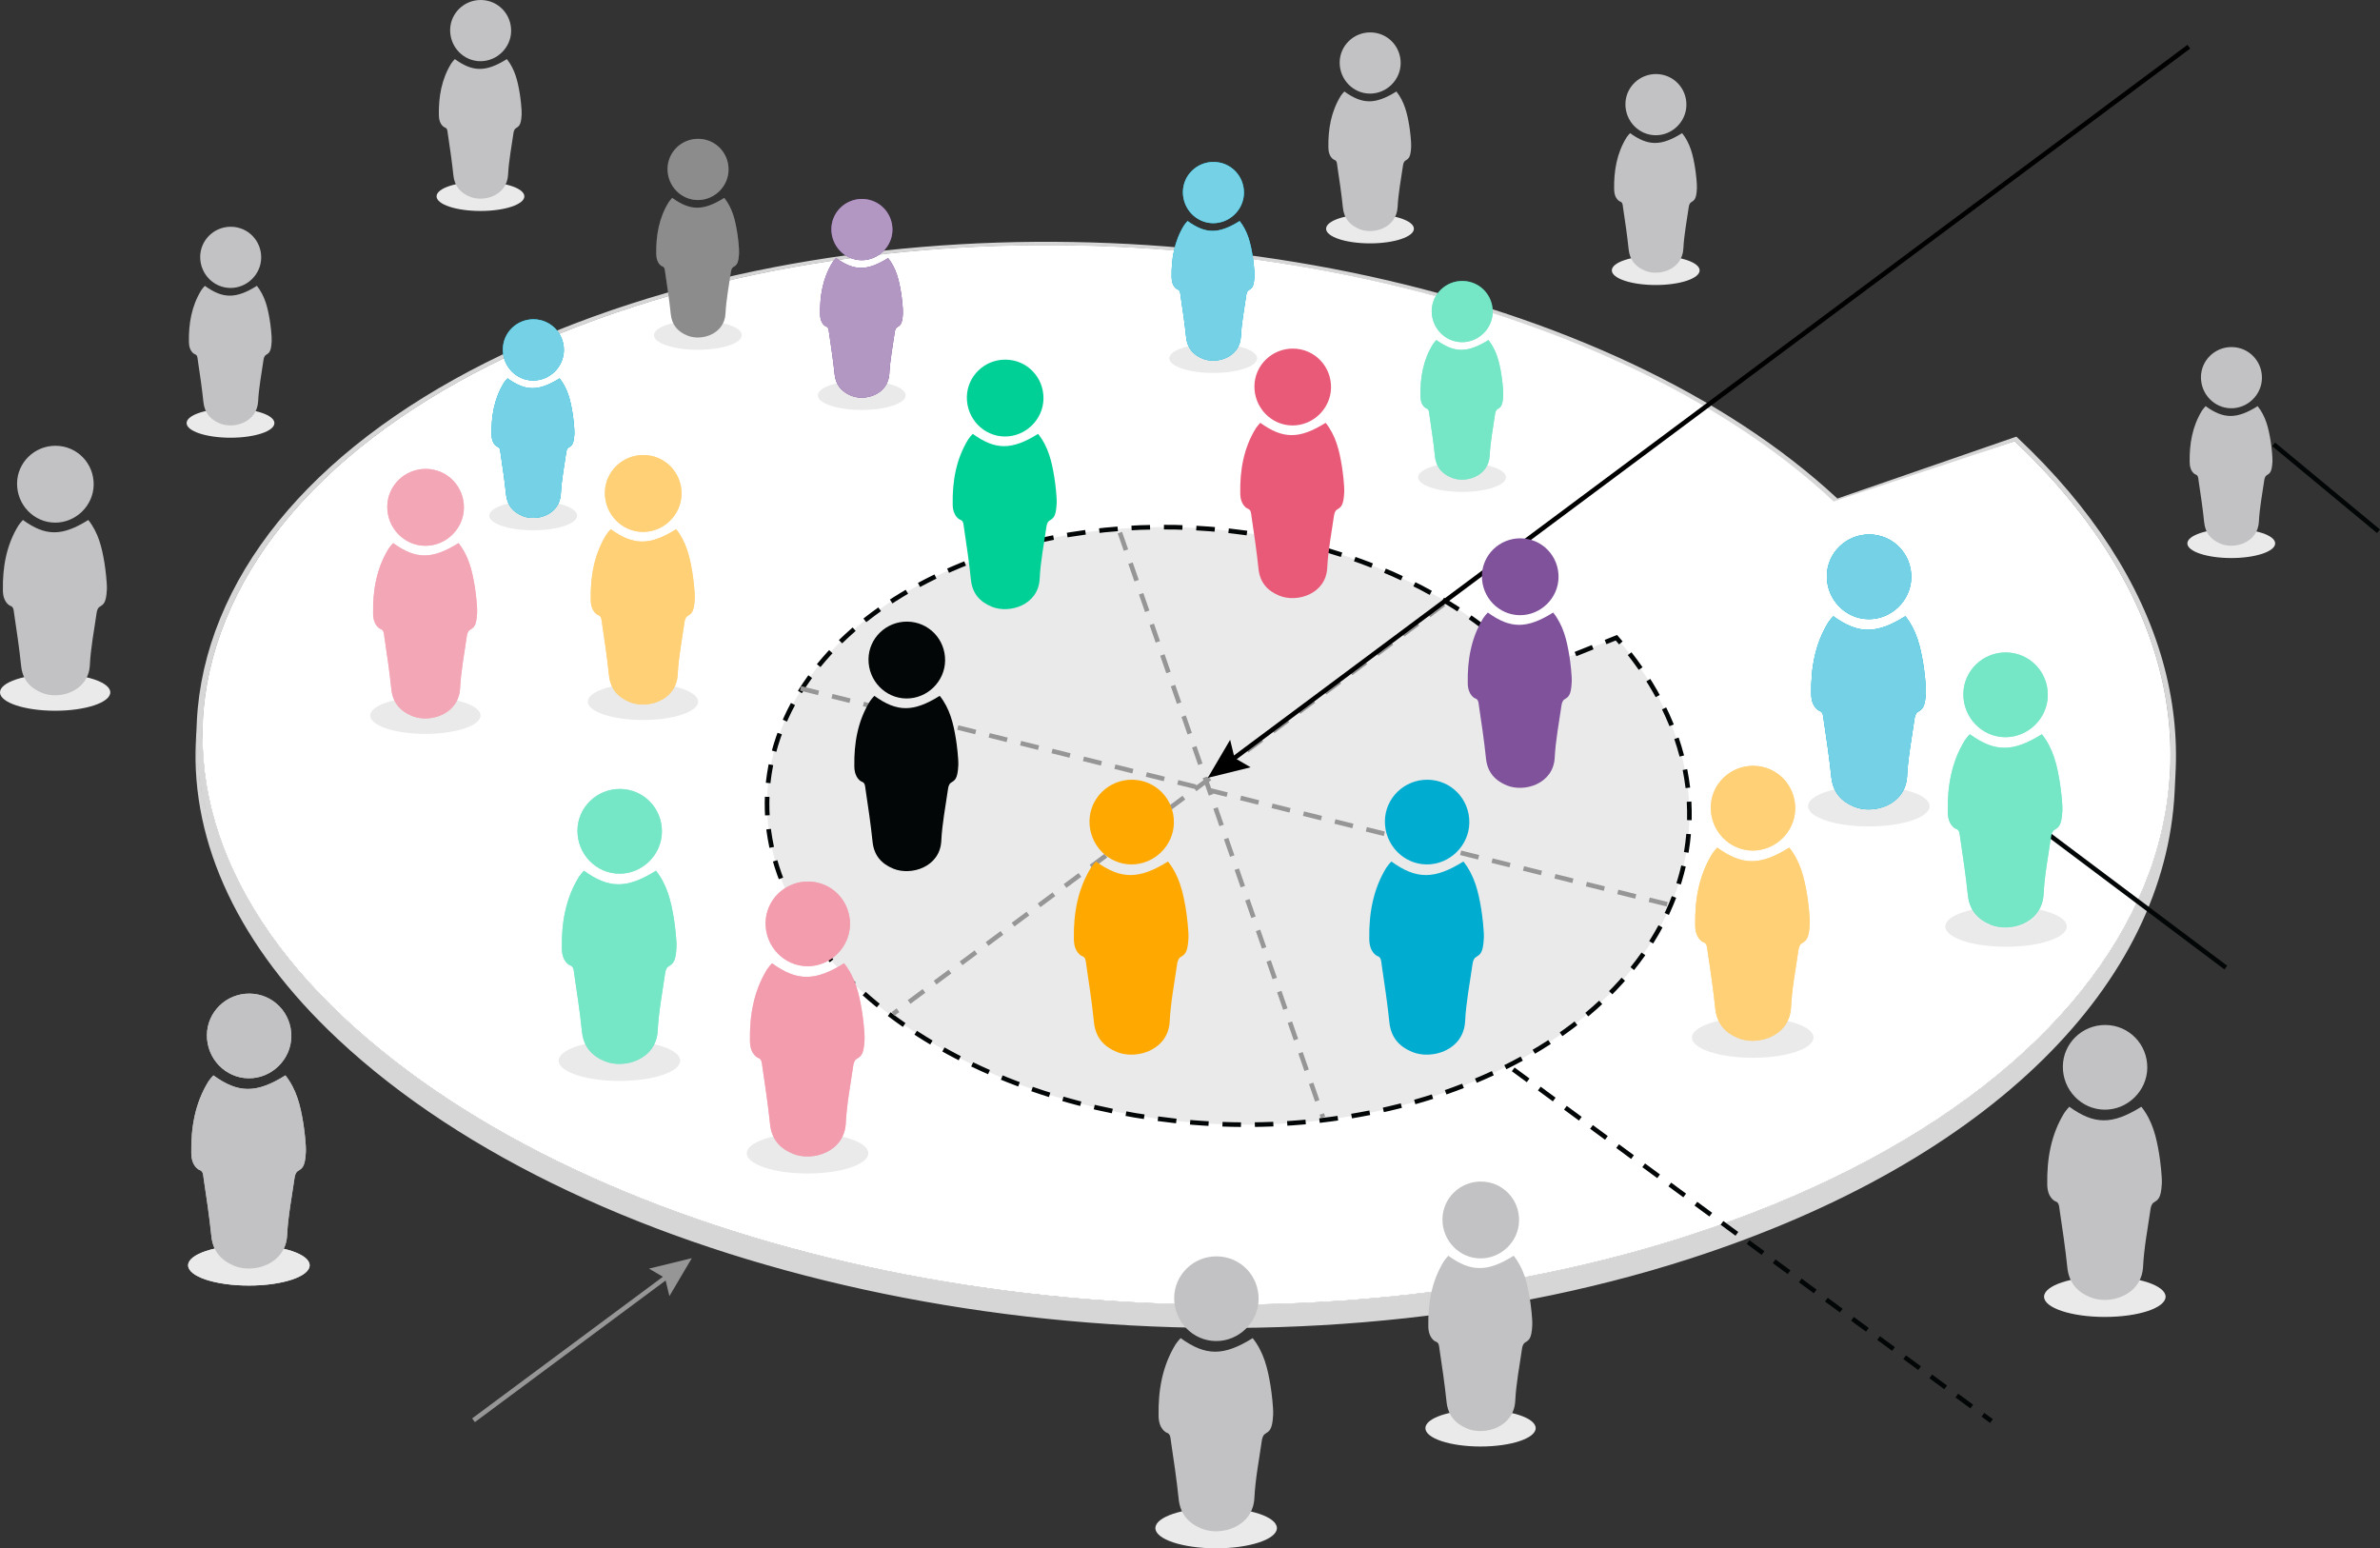 <?xml version="1.0" encoding="utf-8"?>
<!-- Generator: Adobe Illustrator 16.0.0, SVG Export Plug-In . SVG Version: 6.00 Build 0)  -->
<!DOCTYPE svg PUBLIC "-//W3C//DTD SVG 1.1//EN" "http://www.w3.org/Graphics/SVG/1.1/DTD/svg11.dtd">
<svg version="1.1" id="Layer_1" xmlns="http://www.w3.org/2000/svg" xmlns:xlink="http://www.w3.org/1999/xlink" x="0px" y="0px"
	 width="514.333px" height="334.59px" viewBox="188.794 208.586 514.333 334.59"
	 enable-background="new 188.794 208.586 514.333 334.59" xml:space="preserve">
<rect x="188.794" y="208.586" width="514.333" height="334.59" fill="#333333" stroke="none"/>
<g>
	<g enable-background="new    ">
		<path fill="#D6D6D6" d="M624.156,303.96l-0.207,4.285l-38.79,13.422l0.204-4.284L624.156,303.96z M232.423,368.882l0.21-4.285
			c0.358-7.433,2.021-14.856,5.02-22.184c11.872-29.016,43.21-53.01,88.23-67.56c9.675-3.126,19.917-5.745,30.425-7.78
			c84.283-16.32,180.504,4.678,229.057,50.31l-0.205,4.284c-48.557-45.633-144.776-66.63-229.06-50.31
			c-10.507,2.035-20.75,4.653-30.423,7.778c-45.021,14.55-76.36,38.545-88.232,67.562
			C234.448,354.024,232.785,361.447,232.423,368.882L232.423,368.882z"/>
		<path fill="#EFEFEF" d="M250.05,418.83c-12.465-15.968-18.443-32.974-17.627-49.938l0.21-4.284
			c-0.708,14.661,3.66,29.35,12.9,43.374c-0.016,0.355-0.032,0.709-0.051,1.063c0.019-0.354,0.035-0.708,0.051-1.063
			c4.63,7.021,10.479,13.877,17.523,20.478c54.1,50.69,161.895,74.208,256.326,55.92c11.77-2.28,23.217-5.203,34.05-8.7
			c65.577-21.191,102.376-59.648,104.317-100.51l-0.207,4.284c-1.94,40.862-38.738,79.316-104.318,100.51
			c-10.832,3.497-22.28,6.422-34.05,8.7c-94.431,18.287-202.227-5.23-256.325-55.92c-4.833-4.53-9.103-9.177-12.8-13.915
			c-0.213-0.433-0.44-0.854-0.658-1.28c0.218,0.426,0.445,0.848,0.658,1.28V418.83z M249.435,417.59l-0.022-0.044l-0.025-0.045
			l-0.025-0.048l-0.022-0.048l-0.028-0.049l-0.024-0.051l-0.023-0.05l-0.025-0.048l-0.023-0.048l-0.025-0.05l-0.021-0.045
			l-0.021-0.045l-0.02-0.039l-0.021-0.043l-0.02-0.037l-0.016-0.035l0.017,0.035l0.017,0.037l0.021,0.041l0.02,0.043l0.021,0.045
			l0.023,0.045l0.026,0.051l0.022,0.047l0.024,0.05l0.023,0.048l0.024,0.051l0.027,0.05l0.021,0.047l0.025,0.05l0.025,0.044
			l0.022,0.044 M249.032,416.628v0.025l0.005,0.016v0.016l0.004,0.018l0.004,0.017l0.002,0.019l0.002,0.02l0.006,0.018l0.002,0.02
			l0.002,0.018l0.004,0.015v0.017l0.002,0.016l0.002,0.013v0.013v-0.013l-0.002-0.013l-0.002-0.016v-0.017l-0.004-0.017l-0.002-0.02
			l-0.002-0.018l-0.006-0.019l-0.002-0.021l-0.002-0.017l-0.004-0.019l-0.004-0.018v-0.016l-0.004-0.016v-0.025 M249.033,416.621
			l-0.099-0.218l-0.104-0.227l-0.105-0.232l-0.112-0.24l-0.109-0.245l-0.112-0.248l-0.115-0.252l-0.111-0.254l-0.113-0.256
			l-0.113-0.255l-0.112-0.254l-0.114-0.25l-0.107-0.246l-0.109-0.24l-0.104-0.236l-0.102-0.228l0.102,0.227l0.104,0.235l0.109,0.24
			l0.106,0.248l0.113,0.25l0.111,0.252l0.113,0.254l0.113,0.257l0.112,0.254l0.116,0.252l0.113,0.248l0.107,0.245l0.11,0.24
			l0.106,0.232l0.104,0.227l0.099,0.218 M247.286,412.744l-0.074-0.168l-0.086-0.183l-0.092-0.195l-0.101-0.209l-0.106-0.219
			l-0.113-0.229l-0.115-0.238l-0.123-0.243l-0.123-0.25l-0.13-0.258l-0.13-0.258l-0.132-0.262l-0.13-0.26l-0.132-0.263l-0.131-0.26
			l-0.13-0.254l0.13,0.256l0.131,0.26l0.13,0.261l0.132,0.26l0.133,0.263l0.13,0.257l0.13,0.258l0.122,0.25l0.123,0.243l0.115,0.24
			l0.113,0.228l0.106,0.221l0.101,0.207l0.092,0.195l0.086,0.182l0.074,0.166"/>
		<path fill="#D6D6D6" d="M658.955,375.37l-0.21,4.283c-1.984,41.102-38.986,79.68-104.83,100.955
			c-10.894,3.517-22.423,6.465-34.26,8.757c-95.015,18.399-203.479-5.268-257.904-56.268c-21.257-19.92-31.7-42.132-30.63-64.28
			l0.21-4.283c-1.073,22.147,9.372,44.36,30.63,64.28c54.424,51,162.887,74.665,257.905,56.265
			c11.834-2.292,23.363-5.238,34.256-8.756C619.967,455.05,656.967,416.471,658.955,375.37L658.955,375.37z M624.552,302.94
			c66.065,61.91,34.31,139.542-70.431,173.384c-10.893,3.518-22.422,6.464-34.256,8.756c-95.02,18.4-203.481-5.266-257.905-56.266
			c-28.44-26.648-37.525-57.403-25.576-86.612c11.943-29.2,43.494-53.352,88.812-67.996c9.744-3.145,20.045-5.783,30.63-7.832
			c84.663-16.396,181.296,4.61,230.04,49.947L624.552,302.94L624.552,302.94z M553.432,475.68
			c103.941-33.59,135.585-110.548,70.726-171.72l-38.793,13.423c-48.553-45.632-144.772-66.63-229.057-50.31
			c-10.508,2.035-20.75,4.654-30.424,7.78c-45.021,14.55-76.36,38.544-88.232,67.56c-11.864,29.016-2.85,59.574,25.406,86.046
			c54.1,50.69,161.895,74.208,256.326,55.92c11.77-2.28,23.217-5.203,34.05-8.7"/>
		<path fill="#D6D6D6" d="M657.75,375.229l-0.209,4.285c1.156-23.923-9.633-48.675-33.592-71.27l0.207-4.286
			c23.96,22.598,34.75,47.35,33.592,71.271H657.75z"/>
		<path fill="#FFFFFF" d="M356.308,267.073c84.283-16.322,180.504,4.678,228.758,49.875l39.092-12.988
			c64.857,61.172,33.218,138.13-70.725,171.72c-10.832,3.497-22.28,6.42-34.05,8.7c-94.431,18.288-202.227-5.229-256.325-55.92
			c-28.256-26.472-37.27-57.03-25.408-86.047c11.875-29.017,43.213-53.01,88.236-67.56
			C335.558,271.728,345.8,269.108,356.308,267.073L356.308,267.073z"/>
	</g>
	<ellipse fill="#EAEAEA" cx="508.747" cy="517.209" rx="11.917" ry="3.968"/>
	<g>
		<path fill="#C2C2C4" d="M501.789,479.956c4.91,3.547,8.437,3.547,14.125,0c2.187,2.77,2.935,5.897,3.496,9.317
			c0.217,1.306,0.58,4.373,0.518,5.696c-0.152,3.13-0.811,3.23-1.635,3.798c-0.353,0.24-0.521,0.83-0.584,1.283
			c-0.53,3.743-1.271,7.48-1.455,11.24c-0.283,5.704-6.551,7.585-10.36,6.02c-2.606-1.069-4.194-2.88-4.497-5.827
			c-0.393-3.809-0.96-7.601-1.525-11.387c-0.085-0.565-0.052-1.377-0.853-1.609c0,0-1.56-0.639-1.56-3.354
			c-0.08-4.916,0.716-9.689,3.354-13.984c0.18-0.293,0.8-1.037,0.98-1.19L501.789,479.956z M517.074,472.368
			c-0.069,4.5-3.864,8.197-8.373,8.16c-4.553-0.035-8.233-3.86-8.184-8.497c0.05-4.519,3.805-8.157,8.373-8.113
			C513.504,463.961,517.148,467.728,517.074,472.368L517.074,472.368z"/>
	</g>
	<ellipse fill="#EAEAEA" cx="280.72" cy="363.209" rx="11.916" ry="3.968"/>
	<g opacity="0.1">
		<path fill="#FFFFFF" d="M273.76,325.956c4.91,3.547,8.435,3.547,14.126,0c2.186,2.77,2.934,5.898,3.496,9.317
			c0.215,1.306,0.58,4.374,0.516,5.697c-0.149,3.13-0.81,3.23-1.635,3.798c-0.354,0.24-0.52,0.83-0.584,1.283
			c-0.53,3.743-1.27,7.48-1.456,11.24c-0.283,5.704-6.55,7.585-10.36,6.02c-2.605-1.07-4.193-2.88-4.496-5.828
			c-0.391-3.808-0.961-7.6-1.525-11.386c-0.084-0.566-0.053-1.377-0.855-1.61c0,0-1.557-0.638-1.56-3.354
			c-0.08-4.916,0.72-9.69,3.355-13.985c0.181-0.293,0.799-1.037,0.979-1.19V325.956z M289.046,318.368
			c-0.07,4.5-3.865,8.197-8.373,8.16c-4.553-0.035-8.234-3.86-8.185-8.497c0.049-4.518,3.803-8.157,8.372-8.113
			C285.471,309.961,289.119,313.728,289.046,318.368L289.046,318.368z"/>
	</g>
	<ellipse fill="#EAEAEA" cx="200.711" cy="358.209" rx="11.917" ry="3.968"/>
	<g>
		<path fill="#C2C2C4" d="M193.75,320.956c4.913,3.547,8.439,3.547,14.128,0c2.186,2.77,2.934,5.898,3.496,9.317
			c0.215,1.306,0.578,4.374,0.516,5.697c-0.152,3.13-0.81,3.23-1.635,3.798c-0.354,0.24-0.521,0.83-0.584,1.283
			c-0.528,3.743-1.271,7.48-1.456,11.24c-0.28,5.704-6.55,7.585-10.357,6.02c-2.606-1.07-4.194-2.88-4.498-5.828
			c-0.392-3.808-0.962-7.6-1.527-11.386c-0.084-0.566-0.05-1.377-0.853-1.61c0,0-1.56-0.638-1.56-3.354
			c-0.08-4.916,0.716-9.69,3.355-13.985c0.179-0.293,0.798-1.037,0.976-1.19L193.75,320.956z M209.038,313.368
			c-0.072,4.5-3.867,8.197-8.375,8.16c-4.551-0.035-8.234-3.86-8.183-8.497c0.05-4.518,3.807-8.157,8.372-8.113
			C205.467,304.961,209.111,308.728,209.038,313.368L209.038,313.368z"/>
	</g>
	<ellipse fill="#EAEAEA" cx="242.579" cy="482.024" rx="13.131" ry="4.372"/>
	<g>
		<path fill="#C2C2C4" d="M234.91,440.974c5.409,3.91,9.296,3.91,15.566,0.002c2.406,3.053,3.232,6.498,3.851,10.267
			c0.237,1.439,0.64,4.82,0.565,6.276c-0.166,3.45-0.89,3.561-1.8,4.186c-0.388,0.266-0.57,0.915-0.644,1.415
			c-0.586,4.123-1.4,8.24-1.605,12.386c-0.312,6.283-7.217,8.355-11.414,6.632c-2.872-1.18-4.622-3.176-4.956-6.423
			c-0.432-4.195-1.06-8.372-1.682-12.545c-0.092-0.624-0.058-1.518-0.94-1.775c0,0-1.718-0.701-1.718-3.694
			c-0.088-5.417,0.79-10.681,3.7-15.412C234.03,441.964,234.712,441.144,234.91,440.974L234.91,440.974z M251.753,432.614
			c-0.078,4.956-4.26,9.032-9.228,8.992c-5.016-0.04-9.073-4.255-9.016-9.365c0.053-4.979,4.19-8.988,9.225-8.938
			C247.817,423.351,251.835,427.5,251.753,432.614L251.753,432.614z"/>
	</g>
	<ellipse fill="#EAEAEA" cx="242.579" cy="482.024" rx="13.131" ry="4.372"/>
	<g>
		<path fill="#C2C2C4" d="M234.91,440.974c5.409,3.91,9.296,3.91,15.566,0.002c2.406,3.053,3.232,6.498,3.851,10.267
			c0.237,1.439,0.64,4.82,0.565,6.276c-0.166,3.45-0.89,3.561-1.8,4.186c-0.388,0.266-0.57,0.915-0.644,1.415
			c-0.586,4.123-1.4,8.24-1.605,12.386c-0.312,6.283-7.217,8.355-11.414,6.632c-2.872-1.18-4.622-3.176-4.956-6.423
			c-0.432-4.195-1.06-8.372-1.682-12.545c-0.092-0.624-0.058-1.518-0.94-1.775c0,0-1.718-0.701-1.718-3.694
			c-0.088-5.417,0.79-10.681,3.7-15.412C234.03,441.964,234.712,441.144,234.91,440.974L234.91,440.974z M251.753,432.614
			c-0.078,4.956-4.26,9.032-9.228,8.992c-5.016-0.04-9.073-4.255-9.016-9.365c0.053-4.979,4.19-8.988,9.225-8.938
			C247.817,423.351,251.835,427.5,251.753,432.614L251.753,432.614z"/>
	</g>
	<ellipse fill="#EAEAEA" cx="643.66" cy="488.805" rx="13.131" ry="4.372"/>
	<g>
		<path fill="#C2C2C4" d="M635.99,447.755c5.413,3.908,9.298,3.908,15.567,0c2.408,3.052,3.234,6.5,3.854,10.268
			c0.237,1.439,0.641,4.819,0.57,6.277c-0.17,3.45-0.894,3.562-1.804,4.187c-0.391,0.265-0.574,0.914-0.646,1.413
			c-0.58,4.122-1.395,8.239-1.6,12.385c-0.313,6.285-7.22,8.356-11.42,6.634c-2.87-1.182-4.618-3.177-4.952-6.424
			c-0.432-4.196-1.06-8.374-1.682-12.547c-0.095-0.625-0.061-1.519-0.94-1.775c0,0-1.718-0.702-1.72-3.696
			c-0.086-5.418,0.79-10.678,3.696-15.409c0.2-0.325,0.884-1.146,1.078-1.315L635.99,447.755z M652.835,439.394
			c-0.076,4.958-4.259,9.033-9.226,8.993c-5.018-0.04-9.074-4.253-9.02-9.363c0.057-4.98,4.192-8.99,9.227-8.94
			C648.899,430.129,652.916,434.279,652.835,439.394L652.835,439.394z"/>
	</g>
	<ellipse fill="#EAEAEA" cx="322.66" cy="437.805" rx="13.132" ry="4.372"/>
	<g opacity="0.1">
		<path fill="#FFFFFF" d="M314.99,396.755c5.413,3.908,9.298,3.908,15.567,0c2.408,3.053,3.233,6.5,3.854,10.268
			c0.237,1.439,0.641,4.819,0.57,6.277c-0.17,3.45-0.894,3.562-1.804,4.186c-0.391,0.266-0.574,0.914-0.646,1.414
			c-0.58,4.122-1.395,8.239-1.6,12.385c-0.313,6.285-7.22,8.356-11.42,6.634c-2.87-1.182-4.618-3.177-4.952-6.424
			c-0.432-4.196-1.06-8.374-1.682-12.548c-0.095-0.625-0.061-1.518-0.94-1.774c0,0-1.718-0.702-1.72-3.696
			c-0.086-5.418,0.79-10.678,3.696-15.41c0.2-0.324,0.884-1.145,1.078-1.314L314.99,396.755z M331.835,388.394
			c-0.076,4.959-4.259,9.033-9.226,8.994c-5.018-0.041-9.074-4.254-9.02-9.365c0.057-4.979,4.192-8.989,9.227-8.939
			C327.899,379.129,331.916,383.278,331.835,388.394L331.835,388.394z"/>
	</g>
	<ellipse fill="#EAEAEA" cx="592.66" cy="382.805" rx="13.131" ry="4.372"/>
	<g>
		<path fill="#00ACD0" d="M584.99,341.755c5.413,3.908,9.298,3.908,15.567,0c2.408,3.052,3.234,6.5,3.854,10.267
			c0.237,1.44,0.641,4.82,0.57,6.278c-0.17,3.45-0.894,3.562-1.804,4.186c-0.391,0.265-0.574,0.914-0.646,1.413
			c-0.58,4.123-1.395,8.241-1.6,12.385c-0.313,6.285-7.22,8.357-11.42,6.634c-2.87-1.183-4.618-3.177-4.952-6.424
			c-0.432-4.196-1.06-8.374-1.682-12.547c-0.095-0.625-0.061-1.518-0.94-1.775c0,0-1.718-0.702-1.72-3.696
			c-0.086-5.418,0.79-10.678,3.696-15.41c0.2-0.325,0.884-1.145,1.078-1.315L584.99,341.755z M601.835,333.394
			c-0.076,4.958-4.259,9.033-9.226,8.993c-5.018-0.04-9.074-4.253-9.02-9.364c0.057-4.98,4.192-8.99,9.227-8.94
			C597.899,324.129,601.916,328.279,601.835,333.394L601.835,333.394z"/>
	</g>
	<ellipse fill="#EAEAEA" cx="451.611" cy="538.805" rx="13.13" ry="4.372"/>
	<g>
		<path fill="#C2C2C4" d="M443.944,497.755c5.41,3.908,9.295,3.908,15.564,0c2.407,3.052,3.233,6.5,3.852,10.268
			c0.238,1.439,0.641,4.819,0.568,6.277c-0.168,3.45-0.891,3.562-1.8,4.187c-0.391,0.265-0.573,0.914-0.645,1.413
			c-0.588,4.122-1.399,8.239-1.606,12.385c-0.311,6.285-7.218,8.356-11.414,6.634c-2.873-1.182-4.62-3.177-4.955-6.424
			c-0.433-4.196-1.061-8.374-1.683-12.547c-0.092-0.625-0.057-1.519-0.939-1.775c0,0-1.718-0.702-1.718-3.696
			c-0.089-5.418,0.789-10.678,3.696-15.409c0.198-0.325,0.882-1.146,1.08-1.315L443.944,497.755z M460.787,489.394
			c-0.082,4.958-4.262,9.033-9.229,8.993c-5.018-0.04-9.07-4.253-9.015-9.363c0.053-4.98,4.189-8.99,9.223-8.94
			C456.851,480.129,460.867,484.279,460.787,489.394L460.787,489.394z"/>
	</g>
	<ellipse fill="#EAEAEA" cx="292.626" cy="251.018" rx="9.487" ry="3.159"/>
	<g>
		<path fill="#C2C2C4" d="M287.087,221.357c3.91,2.825,6.715,2.825,11.245,0c1.738,2.206,2.335,4.696,2.783,7.42
			c0.17,1.038,0.46,3.48,0.41,4.534c-0.12,2.494-0.643,2.574-1.3,3.024c-0.282,0.19-0.415,0.662-0.468,1.023
			c-0.422,2.98-1.011,5.953-1.158,8.948c-0.225,4.54-5.215,6.038-8.248,4.792c-2.076-0.852-3.338-2.294-3.58-4.64
			c-0.312-3.032-0.766-6.05-1.215-9.065c-0.067-0.45-0.04-1.097-0.68-1.282c0,0-1.242-0.508-1.242-2.67
			c-0.062-3.915,0.57-7.716,2.672-11.136C286.45,222.075,286.942,221.48,287.087,221.357L287.087,221.357z M299.255,215.316
			c-0.056,3.582-3.076,6.526-6.666,6.497c-3.626-0.027-6.556-3.072-6.518-6.766c0.04-3.598,3.03-6.495,6.666-6.46
			c3.671,0.035,6.573,3.033,6.516,6.73L299.255,215.316z"/>
	</g>
	<ellipse fill="#EAEAEA" cx="304.02" cy="320.018" rx="9.487" ry="3.159"/>
	<g>
		<path fill="#00ACD0" d="M298.48,290.357c3.91,2.825,6.714,2.825,11.245,0c1.74,2.206,2.336,4.696,2.783,7.42
			c0.17,1.038,0.46,3.48,0.41,4.534c-0.12,2.494-0.646,2.574-1.301,3.024c-0.281,0.19-0.415,0.662-0.466,1.023
			c-0.422,2.98-1.01,5.953-1.16,8.948c-0.225,4.54-5.215,6.038-8.248,4.792c-2.073-0.852-3.338-2.294-3.58-4.64
			c-0.31-3.032-0.764-6.05-1.214-9.065c-0.07-0.45-0.042-1.097-0.681-1.282c0,0-1.24-0.508-1.243-2.67
			c-0.062-3.915,0.572-7.716,2.673-11.136c0.143-0.229,0.637-0.825,0.779-0.947L298.48,290.357z M310.65,284.316
			c-0.058,3.582-3.08,6.526-6.67,6.497c-3.622-0.027-6.554-3.072-6.515-6.766c0.04-3.598,3.029-6.495,6.666-6.46
			C307.805,277.622,310.706,280.62,310.65,284.316L310.65,284.316z"/>
	</g>
	<ellipse fill="#EAEAEA" cx="238.607" cy="300.018" rx="9.487" ry="3.159"/>
	<g>
		<path fill="#C2C2C4" d="M233.067,270.357c3.91,2.825,6.718,2.825,11.246,0c1.74,2.206,2.338,4.696,2.783,7.42
			c0.172,1.038,0.463,3.48,0.41,4.534c-0.12,2.494-0.644,2.574-1.3,3.024c-0.282,0.19-0.413,0.662-0.466,1.023
			c-0.423,2.98-1.011,5.953-1.16,8.948c-0.226,4.54-5.213,6.038-8.248,4.792c-2.074-0.852-3.338-2.294-3.58-4.64
			c-0.311-3.032-0.767-6.05-1.215-9.065c-0.066-0.45-0.04-1.097-0.681-1.282c0,0-1.239-0.508-1.239-2.67
			c-0.064-3.915,0.569-7.716,2.672-11.136C232.432,271.075,232.924,270.48,233.067,270.357L233.067,270.357z M245.237,264.316
			c-0.057,3.582-3.077,6.526-6.666,6.497c-3.626-0.027-6.554-3.072-6.515-6.766c0.04-3.598,3.03-6.495,6.666-6.46
			c3.674,0.035,6.576,3.033,6.517,6.73L245.237,264.316z"/>
	</g>
	<ellipse fill="#EAEAEA" cx="546.607" cy="267.018" rx="9.487" ry="3.159"/>
	<g>
		<path fill="#C2C2C4" d="M541.067,237.357c3.91,2.825,6.717,2.825,11.246,0c1.74,2.206,2.338,4.696,2.783,7.42
			c0.172,1.038,0.463,3.48,0.41,4.534c-0.12,2.494-0.644,2.574-1.301,3.024c-0.281,0.19-0.412,0.662-0.466,1.023
			c-0.422,2.98-1.01,5.953-1.16,8.948c-0.225,4.54-5.213,6.038-8.247,4.792c-2.074-0.852-3.339-2.294-3.58-4.64
			c-0.311-3.032-0.767-6.05-1.216-9.065c-0.065-0.45-0.04-1.097-0.68-1.282c0,0-1.24-0.508-1.24-2.67
			c-0.063-3.915,0.57-7.716,2.672-11.136C540.432,238.075,540.924,237.48,541.067,237.357L541.067,237.357z M553.237,231.316
			c-0.057,3.582-3.078,6.526-6.666,6.497c-3.626-0.027-6.554-3.072-6.515-6.766c0.04-3.598,3.03-6.495,6.666-6.46
			c3.674,0.035,6.576,3.033,6.517,6.73L553.237,231.316z"/>
	</g>
	<ellipse fill="#EAEAEA" cx="670.985" cy="326.018" rx="9.488" ry="3.159"/>
	<g>
		<path fill="#C2C2C4" d="M665.444,296.357c3.91,2.825,6.717,2.825,11.246,0c1.742,2.206,2.336,4.696,2.785,7.42
			c0.17,1.038,0.46,3.48,0.41,4.534c-0.12,2.494-0.646,2.574-1.304,3.024c-0.279,0.19-0.411,0.662-0.465,1.023
			c-0.422,2.98-1.01,5.953-1.16,8.948c-0.225,4.54-5.213,6.038-8.245,4.792c-2.075-0.852-3.341-2.294-3.58-4.64
			c-0.311-3.032-0.766-6.05-1.217-9.065c-0.063-0.45-0.04-1.097-0.678-1.282c0,0-1.242-0.508-1.242-2.67
			c-0.062-3.915,0.57-7.716,2.672-11.136C664.811,297.075,665.305,296.48,665.444,296.357L665.444,296.357z M677.614,290.316
			c-0.055,3.582-3.078,6.526-6.668,6.497c-3.623-0.027-6.555-3.072-6.512-6.766c0.037-3.598,3.027-6.495,6.664-6.46
			C674.771,283.622,677.673,286.62,677.614,290.316L677.614,290.316z"/>
	</g>
	<ellipse fill="#EAEAEA" cx="327.747" cy="360.209" rx="11.917" ry="3.968"/>
	<g opacity="0.1">
		<path fill="#FFFFFF" d="M320.789,322.956c4.91,3.547,8.437,3.547,14.125,0c2.187,2.77,2.935,5.898,3.496,9.317
			c0.217,1.306,0.58,4.374,0.518,5.697c-0.152,3.13-0.811,3.23-1.635,3.798c-0.353,0.24-0.521,0.83-0.584,1.283
			c-0.53,3.743-1.271,7.48-1.455,11.24c-0.283,5.704-6.551,7.585-10.36,6.02c-2.606-1.07-4.194-2.88-4.497-5.828
			c-0.393-3.808-0.96-7.6-1.525-11.386c-0.085-0.566-0.052-1.377-0.853-1.61c0,0-1.56-0.638-1.56-3.354
			c-0.08-4.916,0.716-9.69,3.354-13.985c0.18-0.293,0.8-1.037,0.98-1.19L320.789,322.956z M336.074,315.368
			c-0.069,4.5-3.864,8.197-8.373,8.16c-4.553-0.035-8.233-3.86-8.184-8.497c0.05-4.518,3.805-8.157,8.373-8.113
			C332.504,306.961,336.148,310.728,336.074,315.368L336.074,315.368z"/>
	</g>
	<ellipse fill="#EAEAEA" cx="622.31" cy="408.805" rx="13.131" ry="4.372"/>
	<g opacity="0.1">
		<path fill="#FFFFFF" d="M614.642,367.755c5.41,3.908,9.295,3.908,15.563,0c2.408,3.052,3.232,6.5,3.853,10.268
			c0.238,1.439,0.64,4.819,0.568,6.277c-0.166,3.45-0.891,3.562-1.801,4.186c-0.39,0.266-0.574,0.914-0.644,1.414
			c-0.586,4.123-1.398,8.24-1.604,12.385c-0.312,6.285-7.22,8.357-11.416,6.634c-2.872-1.183-4.619-3.177-4.956-6.424
			c-0.433-4.196-1.058-8.374-1.681-12.548c-0.094-0.625-0.06-1.518-0.939-1.774c0,0-1.721-0.702-1.721-3.696
			c-0.088-5.418,0.79-10.678,3.7-15.41c0.198-0.325,0.877-1.145,1.077-1.315V367.755z M631.483,359.394
			c-0.076,4.958-4.258,9.033-9.225,8.993c-5.019-0.04-9.074-4.253-9.021-9.364c0.058-4.98,4.193-8.99,9.228-8.94
			C627.548,350.129,631.565,354.279,631.483,359.394L631.483,359.394z"/>
	</g>
	<path fill="none" stroke="#FFFFFF" stroke-miterlimit="10" d="M418.808,474.677"/>
	<path fill="#EAEAEA" stroke="#030606" stroke-miterlimit="10" stroke-dasharray="4,3" d="M412.562,325.593
		c39.506-9.206,84.605,2.638,107.223,28.128l18.322-7.324c30.4,34.5,15.57,77.904-33.149,96.847
		c-5.076,1.974-10.44,3.622-15.961,4.907c-44.26,10.313-94.783-2.948-120.144-31.537c-13.242-14.93-17.47-32.165-11.908-48.53
		c5.566-16.364,20.254-29.895,41.357-38.103C402.835,328.219,407.636,326.741,412.562,325.593L412.562,325.593z"/>
	<ellipse fill="#EAEAEA" cx="363.31" cy="457.805" rx="13.131" ry="4.372"/>
	<g opacity="0.1">
		<path fill="#FFFFFF" d="M355.642,416.755c5.41,3.908,9.295,3.908,15.563,0c2.408,3.053,3.232,6.5,3.853,10.268
			c0.238,1.439,0.64,4.819,0.567,6.277c-0.165,3.45-0.89,3.562-1.8,4.187c-0.39,0.265-0.575,0.914-0.644,1.413
			c-0.586,4.122-1.398,8.239-1.604,12.385c-0.312,6.285-7.22,8.356-11.416,6.634c-2.873-1.182-4.62-3.177-4.957-6.424
			c-0.432-4.196-1.057-8.374-1.68-12.547c-0.094-0.625-0.06-1.519-0.939-1.775c0,0-1.721-0.702-1.721-3.696
			c-0.088-5.418,0.79-10.678,3.7-15.41c0.198-0.324,0.877-1.145,1.077-1.314V416.755z M372.483,408.394
			c-0.076,4.959-4.258,9.033-9.225,8.994c-5.019-0.041-9.074-4.254-9.021-9.365c0.058-4.979,4.193-8.989,9.228-8.939
			C368.548,399.129,372.565,403.278,372.483,408.394L372.483,408.394z"/>
	</g>
	<ellipse fill="#EAEAEA" cx="567.573" cy="432.805" rx="13.131" ry="4.372"/>
	<g opacity="0.1">
		<path fill="#FFFFFF" d="M559.905,391.755c5.412,3.908,9.295,3.908,15.564,0c2.407,3.053,3.229,6.5,3.853,10.268
			c0.236,1.439,0.641,4.819,0.568,6.277c-0.167,3.45-0.89,3.562-1.8,4.186c-0.391,0.266-0.574,0.914-0.646,1.414
			c-0.584,4.123-1.399,8.239-1.604,12.385c-0.311,6.285-7.217,8.356-11.412,6.634c-2.873-1.182-4.623-3.177-4.957-6.424
			c-0.43-4.196-1.058-8.374-1.68-12.548c-0.096-0.625-0.061-1.518-0.94-1.774c0,0-1.72-0.702-1.72-3.696
			c-0.087-5.418,0.79-10.678,3.7-15.41c0.195-0.324,0.88-1.145,1.074-1.314L559.905,391.755z M576.75,383.394
			c-0.08,4.959-4.261,9.033-9.23,8.994c-5.014-0.041-9.072-4.254-9.016-9.365c0.055-4.979,4.192-8.989,9.225-8.939
			c5.082,0.046,9.1,4.195,9.02,9.311H576.75z"/>
	</g>
	<path fill="none" stroke="#969696" stroke-miterlimit="10" stroke-dasharray="4,3" d="M430.808,323.677l43.886,126.368
		 M361.808,357.343L549.14,404.01 M500.808,339.177l-119,88.5"/>
	<path fill="none" stroke="#969696" stroke-miterlimit="10" d="M333.505,484.033l-42.38,31.47"/>
	<path fill="#969696" d="M329.043,482.734l3.47,2.035l0.944,3.91l4.841-8.206L329.043,482.734z"/>
	<ellipse fill="#EAEAEA" cx="433.31" cy="435.805" rx="13.131" ry="4.372"/>
	<g>
		<path fill="#FFA800" d="M425.642,394.755c5.41,3.908,9.295,3.908,15.563,0c2.408,3.053,3.232,6.5,3.853,10.268
			c0.238,1.439,0.64,4.819,0.567,6.277c-0.165,3.45-0.89,3.562-1.8,4.186c-0.39,0.266-0.575,0.914-0.644,1.414
			c-0.586,4.123-1.398,8.239-1.604,12.385c-0.312,6.285-7.22,8.356-11.416,6.634c-2.873-1.182-4.62-3.177-4.957-6.424
			c-0.432-4.196-1.057-8.374-1.68-12.548c-0.094-0.625-0.06-1.518-0.939-1.774c0,0-1.721-0.702-1.721-3.696
			c-0.088-5.418,0.79-10.678,3.7-15.41c0.198-0.324,0.877-1.145,1.077-1.314V394.755z M442.483,386.394
			c-0.076,4.959-4.258,9.033-9.225,8.994c-5.019-0.041-9.074-4.254-9.021-9.365c0.058-4.979,4.193-8.989,9.228-8.939
			C438.548,377.129,442.565,381.278,442.483,386.394L442.483,386.394z"/>
	</g>
	<ellipse fill="#EAEAEA" cx="497.15" cy="435.805" rx="13.13" ry="4.372"/>
	<g>
		<path fill="#00ACD0" d="M489.483,394.755c5.41,3.908,9.293,3.908,15.564,0c2.407,3.053,3.231,6.5,3.852,10.268
			c0.235,1.439,0.636,4.819,0.565,6.277c-0.164,3.45-0.891,3.562-1.801,4.186c-0.39,0.266-0.572,0.914-0.644,1.414
			c-0.583,4.123-1.395,8.239-1.604,12.385c-0.31,6.285-7.217,8.356-11.413,6.634c-2.873-1.182-4.62-3.177-4.955-6.424
			c-0.433-4.196-1.061-8.374-1.683-12.548c-0.092-0.625-0.057-1.518-0.939-1.774c0,0-1.719-0.702-1.721-3.696
			c-0.088-5.418,0.793-10.678,3.697-15.41c0.2-0.324,0.882-1.145,1.08-1.314L489.483,394.755z M506.324,386.394
			c-0.078,4.959-4.26,9.033-9.227,8.994c-5.019-0.041-9.072-4.254-9.019-9.365c0.056-4.979,4.19-8.989,9.228-8.939
			C502.387,377.129,506.406,381.278,506.324,386.394L506.324,386.394z"/>
	</g>
	<ellipse fill="#EAEAEA" cx="484.857" cy="258.018" rx="9.487" ry="3.159"/>
	<g>
		<path fill="#C2C2C4" d="M479.32,228.357c3.907,2.825,6.712,2.825,11.245,0c1.738,2.206,2.334,4.696,2.783,7.42
			c0.17,1.038,0.46,3.48,0.408,4.534c-0.12,2.494-0.644,2.574-1.301,3.024c-0.281,0.19-0.412,0.662-0.466,1.023
			c-0.422,2.98-1.01,5.953-1.158,8.948c-0.227,4.54-5.217,6.038-8.247,4.792c-2.076-0.852-3.341-2.294-3.58-4.64
			c-0.312-3.032-0.767-6.05-1.218-9.065c-0.063-0.45-0.04-1.097-0.68-1.282c0,0-1.24-0.508-1.242-2.67
			c-0.062-3.915,0.572-7.716,2.674-11.136C478.682,229.075,479.174,228.48,479.32,228.357L479.32,228.357z M491.487,222.316
			c-0.055,3.582-3.078,6.526-6.666,6.497c-3.624-0.027-6.554-3.072-6.515-6.766c0.04-3.598,3.026-6.495,6.666-6.46
			c3.674,0.035,6.576,3.033,6.517,6.73L491.487,222.316z"/>
	</g>
	<path fill="none" stroke="#030606" stroke-miterlimit="10" stroke-dasharray="4,3" d="M515.808,439.677l103.36,76"/>
	<ellipse fill="#EAEAEA" cx="504.752" cy="311.731" rx="9.486" ry="3.158"/>
	<g opacity="0.1">
		<path fill="#FFFFFF" d="M499.21,282.07c3.909,2.825,6.717,2.825,11.247,0c1.738,2.206,2.337,4.696,2.783,7.42
			c0.173,1.04,0.462,3.48,0.41,4.535c-0.12,2.493-0.644,2.573-1.3,3.023c-0.28,0.192-0.414,0.66-0.465,1.022
			c-0.424,2.979-1.013,5.953-1.16,8.95c-0.226,4.54-5.215,6.036-8.248,4.79c-2.074-0.852-3.34-2.293-3.58-4.64
			c-0.312-3.032-0.766-6.05-1.215-9.064c-0.066-0.45-0.04-1.097-0.68-1.282c0,0-1.242-0.508-1.242-2.672
			c-0.064-3.913,0.569-7.715,2.674-11.135C498.574,282.787,499.07,282.194,499.21,282.07L499.21,282.07z M511.38,276.03
			c-0.056,3.582-3.076,6.526-6.666,6.498c-3.623-0.03-6.558-3.074-6.517-6.768c0.04-3.598,3.03-6.494,6.666-6.46
			C508.535,269.337,511.44,272.335,511.38,276.03z"/>
	</g>
	<ellipse fill="#EAEAEA" cx="339.607" cy="281.018" rx="9.487" ry="3.159"/>
	<g opacity="0.1">
		<path fill="#FFFFFF" d="M334.067,251.357c3.91,2.825,6.717,2.825,11.246,0c1.74,2.206,2.338,4.696,2.783,7.42
			c0.172,1.038,0.463,3.48,0.41,4.534c-0.12,2.494-0.644,2.574-1.301,3.024c-0.281,0.19-0.412,0.662-0.466,1.023
			c-0.422,2.98-1.01,5.953-1.16,8.948c-0.225,4.54-5.213,6.038-8.248,4.792c-2.073-0.852-3.338-2.294-3.579-4.64
			c-0.311-3.032-0.767-6.05-1.216-9.065c-0.065-0.45-0.04-1.097-0.68-1.282c0,0-1.24-0.508-1.24-2.67
			c-0.063-3.915,0.57-7.716,2.672-11.136C333.432,252.075,333.924,251.48,334.067,251.357L334.067,251.357z M346.237,245.316
			c-0.057,3.582-3.078,6.526-6.666,6.497c-3.626-0.027-6.554-3.072-6.515-6.766c0.04-3.598,3.03-6.495,6.666-6.46
			c3.674,0.035,6.576,3.033,6.517,6.73L346.237,245.316z"/>
	</g>
	<ellipse fill="#EAEAEA" cx="450.985" cy="286.018" rx="9.488" ry="3.159"/>
	<g>
		<path fill="#00ACD0" d="M445.444,256.357c3.91,2.825,6.717,2.825,11.246,0c1.742,2.206,2.336,4.696,2.785,7.42
			c0.17,1.038,0.46,3.48,0.41,4.534c-0.12,2.494-0.646,2.574-1.304,3.024c-0.279,0.19-0.411,0.662-0.465,1.023
			c-0.422,2.98-1.01,5.953-1.16,8.948c-0.225,4.54-5.213,6.038-8.245,4.792c-2.075-0.852-3.341-2.294-3.58-4.64
			c-0.311-3.032-0.766-6.05-1.217-9.065c-0.063-0.45-0.039-1.097-0.678-1.282c0,0-1.242-0.508-1.242-2.67
			c-0.062-3.915,0.57-7.716,2.672-11.136C444.811,257.075,445.305,256.48,445.444,256.357L445.444,256.357z M457.614,250.316
			c-0.055,3.582-3.078,6.526-6.668,6.497c-3.623-0.027-6.555-3.072-6.512-6.766c0.037-3.598,3.027-6.495,6.664-6.46
			C454.771,243.622,457.673,246.62,457.614,250.316L457.614,250.316z"/>
	</g>
	<g opacity="0.1">
		<path fill="#FFFFFF" d="M584.99,341.755c5.413,3.908,9.298,3.908,15.567,0c2.408,3.052,3.234,6.5,3.854,10.267
			c0.237,1.44,0.641,4.82,0.57,6.278c-0.17,3.45-0.894,3.562-1.804,4.186c-0.391,0.265-0.574,0.914-0.646,1.413
			c-0.58,4.123-1.395,8.241-1.6,12.385c-0.313,6.285-7.22,8.357-11.42,6.634c-2.87-1.183-4.618-3.177-4.952-6.424
			c-0.432-4.196-1.06-8.374-1.682-12.547c-0.095-0.625-0.061-1.518-0.94-1.775c0,0-1.718-0.702-1.72-3.696
			c-0.086-5.418,0.79-10.678,3.696-15.41c0.2-0.325,0.884-1.145,1.078-1.315L584.99,341.755z M601.835,333.394
			c-0.076,4.958-4.259,9.033-9.226,8.993c-5.018-0.04-9.074-4.253-9.02-9.364c0.057-4.98,4.192-8.99,9.227-8.94
			C597.899,324.129,601.916,328.279,601.835,333.394L601.835,333.394z"/>
	</g>
	<g opacity="0.1">
		<path fill="#FFFFFF" d="M298.48,290.357c3.91,2.825,6.714,2.825,11.245,0c1.74,2.206,2.336,4.696,2.783,7.42
			c0.17,1.038,0.46,3.48,0.41,4.534c-0.12,2.494-0.646,2.574-1.301,3.024c-0.281,0.19-0.415,0.662-0.466,1.023
			c-0.422,2.98-1.01,5.953-1.16,8.948c-0.225,4.54-5.215,6.038-8.248,4.792c-2.073-0.852-3.338-2.294-3.58-4.64
			c-0.31-3.032-0.764-6.05-1.214-9.065c-0.07-0.45-0.042-1.097-0.681-1.282c0,0-1.24-0.508-1.243-2.67
			c-0.062-3.915,0.572-7.716,2.673-11.136c0.143-0.229,0.637-0.825,0.779-0.947L298.48,290.357z M310.65,284.316
			c-0.058,3.582-3.08,6.526-6.67,6.497c-3.622-0.027-6.554-3.072-6.515-6.766c0.04-3.598,3.029-6.495,6.666-6.46
			C307.805,277.622,310.706,280.62,310.65,284.316L310.65,284.316z"/>
	</g>
	<g opacity="0.1">
		<path fill="#FFFFFF" d="M445.444,256.357c3.91,2.825,6.717,2.825,11.246,0c1.742,2.206,2.336,4.696,2.785,7.42
			c0.17,1.038,0.46,3.48,0.41,4.534c-0.12,2.494-0.646,2.574-1.304,3.024c-0.279,0.19-0.411,0.662-0.465,1.023
			c-0.422,2.98-1.01,5.953-1.16,8.948c-0.225,4.54-5.213,6.038-8.245,4.792c-2.075-0.852-3.341-2.294-3.58-4.64
			c-0.311-3.032-0.766-6.05-1.217-9.065c-0.063-0.45-0.039-1.097-0.678-1.282c0,0-1.242-0.508-1.242-2.67
			c-0.062-3.915,0.57-7.716,2.672-11.136C444.811,257.075,445.305,256.48,445.444,256.357L445.444,256.357z M457.614,250.316
			c-0.055,3.582-3.078,6.526-6.668,6.497c-3.623-0.027-6.555-3.072-6.512-6.766c0.037-3.598,3.027-6.495,6.664-6.46
			C454.771,243.622,457.673,246.62,457.614,250.316L457.614,250.316z"/>
	</g>
	<ellipse fill="#EAEAEA" cx="375.02" cy="294.018" rx="9.487" ry="3.159"/>
	<g>
		<path fill="#80529B" d="M369.48,264.357c3.91,2.825,6.714,2.825,11.245,0c1.74,2.206,2.336,4.696,2.783,7.42
			c0.17,1.038,0.46,3.48,0.41,4.534c-0.12,2.494-0.646,2.574-1.301,3.024c-0.281,0.19-0.415,0.662-0.466,1.023
			c-0.422,2.98-1.01,5.953-1.16,8.948c-0.225,4.54-5.215,6.038-8.248,4.792c-2.073-0.852-3.338-2.294-3.58-4.64
			c-0.31-3.032-0.764-6.05-1.215-9.065c-0.069-0.45-0.042-1.097-0.68-1.282c0,0-1.24-0.508-1.243-2.67
			c-0.062-3.915,0.572-7.716,2.672-11.136c0.144-0.229,0.638-0.825,0.78-0.947L369.48,264.357z M381.65,258.316
			c-0.058,3.582-3.08,6.526-6.67,6.497c-3.622-0.027-6.554-3.072-6.515-6.766c0.04-3.598,3.029-6.495,6.666-6.46
			C378.805,251.622,381.706,254.62,381.65,258.316L381.65,258.316z"/>
	</g>
	<g>
		<path fill="#E95A78" d="M273.76,325.956c4.91,3.547,8.435,3.547,14.126,0c2.186,2.77,2.934,5.898,3.496,9.317
			c0.215,1.306,0.58,4.374,0.516,5.697c-0.149,3.13-0.81,3.23-1.635,3.798c-0.354,0.24-0.52,0.83-0.584,1.283
			c-0.53,3.743-1.27,7.48-1.456,11.24c-0.283,5.704-6.55,7.585-10.36,6.02c-2.605-1.07-4.193-2.88-4.496-5.828
			c-0.391-3.808-0.961-7.6-1.525-11.386c-0.084-0.566-0.053-1.377-0.855-1.61c0,0-1.557-0.638-1.56-3.354
			c-0.08-4.916,0.72-9.69,3.355-13.985c0.181-0.293,0.799-1.037,0.979-1.19V325.956z M289.046,318.368
			c-0.07,4.5-3.865,8.197-8.373,8.16c-4.553-0.035-8.234-3.86-8.185-8.497c0.049-4.518,3.803-8.157,8.372-8.113
			C285.471,309.961,289.119,313.728,289.046,318.368L289.046,318.368z"/>
	</g>
	<g>
		<path fill="#00D096" d="M314.99,396.755c5.413,3.908,9.298,3.908,15.567,0c2.408,3.053,3.233,6.5,3.854,10.268
			c0.237,1.439,0.641,4.819,0.57,6.277c-0.17,3.45-0.894,3.562-1.804,4.186c-0.391,0.266-0.574,0.914-0.646,1.414
			c-0.58,4.122-1.395,8.239-1.6,12.385c-0.313,6.285-7.22,8.356-11.42,6.634c-2.87-1.182-4.618-3.177-4.952-6.424
			c-0.432-4.196-1.06-8.374-1.682-12.548c-0.095-0.625-0.061-1.518-0.94-1.774c0,0-1.718-0.702-1.72-3.696
			c-0.086-5.418,0.79-10.678,3.696-15.41c0.2-0.324,0.884-1.145,1.078-1.314L314.99,396.755z M331.835,388.394
			c-0.076,4.959-4.259,9.033-9.226,8.994c-5.018-0.041-9.074-4.254-9.02-9.365c0.057-4.979,4.192-8.989,9.227-8.939
			C327.899,379.129,331.916,383.278,331.835,388.394L331.835,388.394z"/>
	</g>
	<g>
		<path fill="#FFA800" d="M320.789,322.956c4.91,3.547,8.437,3.547,14.125,0c2.187,2.77,2.935,5.898,3.496,9.317
			c0.217,1.306,0.58,4.374,0.518,5.697c-0.152,3.13-0.811,3.23-1.635,3.798c-0.353,0.24-0.521,0.83-0.584,1.283
			c-0.53,3.743-1.271,7.48-1.455,11.24c-0.283,5.704-6.551,7.585-10.36,6.02c-2.606-1.07-4.194-2.88-4.497-5.828
			c-0.393-3.808-0.96-7.6-1.525-11.386c-0.085-0.566-0.052-1.377-0.853-1.61c0,0-1.56-0.638-1.56-3.354
			c-0.08-4.916,0.716-9.69,3.354-13.985c0.18-0.293,0.8-1.037,0.98-1.19L320.789,322.956z M336.074,315.368
			c-0.069,4.5-3.864,8.197-8.373,8.16c-4.553-0.035-8.233-3.86-8.184-8.497c0.05-4.518,3.805-8.157,8.373-8.113
			C332.504,306.961,336.148,310.728,336.074,315.368L336.074,315.368z"/>
	</g>
	<g>
		<path fill="#E95A78" d="M355.642,416.755c5.41,3.908,9.295,3.908,15.563,0c2.408,3.053,3.232,6.5,3.853,10.268
			c0.238,1.439,0.64,4.819,0.567,6.277c-0.165,3.45-0.89,3.562-1.8,4.187c-0.39,0.265-0.575,0.914-0.644,1.413
			c-0.586,4.122-1.398,8.239-1.604,12.385c-0.312,6.285-7.22,8.356-11.416,6.634c-2.873-1.182-4.62-3.177-4.957-6.424
			c-0.432-4.196-1.057-8.374-1.68-12.547c-0.094-0.625-0.06-1.519-0.939-1.775c0,0-1.721-0.702-1.721-3.696
			c-0.088-5.418,0.79-10.678,3.7-15.41c0.198-0.324,0.877-1.145,1.077-1.314V416.755z M372.483,408.394
			c-0.076,4.959-4.258,9.033-9.225,8.994c-5.019-0.041-9.074-4.254-9.021-9.365c0.058-4.979,4.193-8.989,9.228-8.939
			C368.548,399.129,372.565,403.278,372.483,408.394L372.483,408.394z"/>
	</g>
	<g>
		<path fill="#FFA800" d="M559.905,391.755c5.412,3.908,9.295,3.908,15.564,0c2.407,3.053,3.229,6.5,3.853,10.268
			c0.236,1.439,0.641,4.819,0.568,6.277c-0.167,3.45-0.89,3.562-1.8,4.186c-0.391,0.266-0.574,0.914-0.646,1.414
			c-0.584,4.123-1.399,8.239-1.604,12.385c-0.311,6.285-7.217,8.356-11.412,6.634c-2.873-1.182-4.623-3.177-4.957-6.424
			c-0.43-4.196-1.058-8.374-1.68-12.548c-0.096-0.625-0.061-1.518-0.94-1.774c0,0-1.72-0.702-1.72-3.696
			c-0.087-5.418,0.79-10.678,3.7-15.41c0.195-0.324,0.88-1.145,1.074-1.314L559.905,391.755z M576.75,383.394
			c-0.08,4.959-4.261,9.033-9.23,8.994c-5.014-0.041-9.072-4.254-9.016-9.365c0.055-4.979,4.192-8.989,9.225-8.939
			c5.082,0.046,9.1,4.195,9.02,9.311H576.75z"/>
	</g>
	<g>
		<path fill="#00D096" d="M499.21,282.07c3.909,2.825,6.717,2.825,11.247,0c1.738,2.206,2.337,4.696,2.783,7.42
			c0.173,1.04,0.462,3.48,0.41,4.535c-0.12,2.493-0.644,2.573-1.3,3.023c-0.28,0.192-0.414,0.66-0.465,1.022
			c-0.424,2.979-1.013,5.953-1.16,8.95c-0.226,4.54-5.215,6.036-8.248,4.79c-2.074-0.852-3.34-2.293-3.58-4.64
			c-0.312-3.032-0.766-6.05-1.215-9.064c-0.066-0.45-0.04-1.097-0.68-1.282c0,0-1.242-0.508-1.242-2.672
			c-0.064-3.913,0.569-7.715,2.674-11.135C498.574,282.787,499.07,282.194,499.21,282.07L499.21,282.07z M511.38,276.03
			c-0.056,3.582-3.076,6.526-6.666,6.498c-3.623-0.03-6.558-3.074-6.517-6.768c0.04-3.598,3.03-6.494,6.666-6.46
			C508.535,269.337,511.44,272.335,511.38,276.03z"/>
	</g>
	<g>
		<path fill="#808080" d="M334.067,251.357c3.91,2.825,6.717,2.825,11.246,0c1.74,2.206,2.338,4.696,2.783,7.42
			c0.172,1.038,0.463,3.48,0.41,4.534c-0.12,2.494-0.644,2.574-1.301,3.024c-0.281,0.19-0.412,0.662-0.466,1.023
			c-0.422,2.98-1.01,5.953-1.16,8.948c-0.225,4.54-5.213,6.038-8.248,4.792c-2.073-0.852-3.338-2.294-3.579-4.64
			c-0.311-3.032-0.767-6.05-1.216-9.065c-0.065-0.45-0.04-1.097-0.68-1.282c0,0-1.24-0.508-1.24-2.67
			c-0.063-3.915,0.57-7.716,2.672-11.136C333.432,252.075,333.924,251.48,334.067,251.357L334.067,251.357z M346.237,245.316
			c-0.057,3.582-3.078,6.526-6.666,6.497c-3.626-0.027-6.554-3.072-6.515-6.766c0.04-3.598,3.03-6.495,6.666-6.46
			c3.674,0.035,6.576,3.033,6.517,6.73L346.237,245.316z"/>
	</g>
	<g>
		<path fill="#00ACD0" d="M584.99,341.755c5.413,3.908,9.298,3.908,15.567,0c2.408,3.052,3.234,6.5,3.854,10.267
			c0.237,1.44,0.641,4.82,0.57,6.278c-0.17,3.45-0.894,3.562-1.804,4.186c-0.391,0.265-0.574,0.914-0.646,1.413
			c-0.58,4.123-1.395,8.241-1.6,12.385c-0.313,6.285-7.22,8.357-11.42,6.634c-2.87-1.183-4.618-3.177-4.952-6.424
			c-0.432-4.196-1.06-8.374-1.682-12.547c-0.095-0.625-0.061-1.518-0.94-1.775c0,0-1.718-0.702-1.72-3.696
			c-0.086-5.418,0.79-10.678,3.696-15.41c0.2-0.325,0.884-1.145,1.078-1.315L584.99,341.755z M601.835,333.394
			c-0.076,4.958-4.259,9.033-9.226,8.993c-5.018-0.04-9.074-4.253-9.02-9.364c0.057-4.98,4.192-8.99,9.227-8.94
			C597.899,324.129,601.916,328.279,601.835,333.394L601.835,333.394z"/>
	</g>
	<g>
		<path fill="#00ACD0" d="M298.48,290.357c3.91,2.825,6.714,2.825,11.245,0c1.74,2.206,2.336,4.696,2.783,7.42
			c0.17,1.038,0.46,3.48,0.41,4.534c-0.12,2.494-0.646,2.574-1.301,3.024c-0.281,0.19-0.415,0.662-0.466,1.023
			c-0.422,2.98-1.01,5.953-1.16,8.948c-0.225,4.54-5.215,6.038-8.248,4.792c-2.073-0.852-3.338-2.294-3.58-4.64
			c-0.31-3.032-0.764-6.05-1.214-9.065c-0.07-0.45-0.042-1.097-0.681-1.282c0,0-1.24-0.508-1.243-2.67
			c-0.062-3.915,0.572-7.716,2.673-11.136c0.143-0.229,0.637-0.825,0.779-0.947L298.48,290.357z M310.65,284.316
			c-0.058,3.582-3.08,6.526-6.67,6.497c-3.622-0.027-6.554-3.072-6.515-6.766c0.04-3.598,3.029-6.495,6.666-6.46
			C307.805,277.622,310.706,280.62,310.65,284.316L310.65,284.316z"/>
	</g>
	<g>
		<path fill="#00ACD0" d="M445.444,256.357c3.91,2.825,6.717,2.825,11.246,0c1.742,2.206,2.336,4.696,2.785,7.42
			c0.17,1.038,0.46,3.48,0.41,4.534c-0.12,2.494-0.646,2.574-1.304,3.024c-0.279,0.19-0.411,0.662-0.465,1.023
			c-0.422,2.98-1.01,5.953-1.16,8.948c-0.225,4.54-5.213,6.038-8.245,4.792c-2.075-0.852-3.341-2.294-3.58-4.64
			c-0.311-3.032-0.766-6.05-1.217-9.065c-0.063-0.45-0.039-1.097-0.678-1.282c0,0-1.242-0.508-1.242-2.67
			c-0.062-3.915,0.57-7.716,2.672-11.136C444.811,257.075,445.305,256.48,445.444,256.357L445.444,256.357z M457.614,250.316
			c-0.055,3.582-3.078,6.526-6.668,6.497c-3.623-0.027-6.555-3.072-6.512-6.766c0.037-3.598,3.027-6.495,6.664-6.46
			C454.771,243.622,457.673,246.62,457.614,250.316L457.614,250.316z"/>
	</g>
	<g>
		<path fill="#80529B" d="M369.48,264.357c3.91,2.825,6.714,2.825,11.245,0c1.74,2.206,2.336,4.696,2.783,7.42
			c0.17,1.038,0.46,3.48,0.41,4.534c-0.12,2.494-0.646,2.574-1.301,3.024c-0.281,0.19-0.415,0.662-0.466,1.023
			c-0.422,2.98-1.01,5.953-1.16,8.948c-0.225,4.54-5.215,6.038-8.248,4.792c-2.073-0.852-3.338-2.294-3.58-4.64
			c-0.31-3.032-0.764-6.05-1.215-9.065c-0.069-0.45-0.042-1.097-0.68-1.282c0,0-1.24-0.508-1.243-2.67
			c-0.062-3.915,0.572-7.716,2.672-11.136c0.144-0.229,0.638-0.825,0.78-0.947L369.48,264.357z M381.65,258.316
			c-0.058,3.582-3.08,6.526-6.67,6.497c-3.622-0.027-6.554-3.072-6.515-6.766c0.04-3.598,3.029-6.495,6.666-6.46
			C378.805,251.622,381.706,254.62,381.65,258.316L381.65,258.316z"/>
	</g>
	<g opacity="0.1">
		<path fill="#FFFFFF" d="M273.76,325.956c4.91,3.547,8.435,3.547,14.126,0c2.186,2.77,2.934,5.898,3.496,9.317
			c0.215,1.306,0.58,4.374,0.516,5.697c-0.149,3.13-0.81,3.23-1.635,3.798c-0.354,0.24-0.52,0.83-0.584,1.283
			c-0.53,3.743-1.27,7.48-1.456,11.24c-0.283,5.704-6.55,7.585-10.36,6.02c-2.605-1.07-4.193-2.88-4.496-5.828
			c-0.391-3.808-0.961-7.6-1.525-11.386c-0.084-0.566-0.053-1.377-0.855-1.61c0,0-1.557-0.638-1.56-3.354
			c-0.08-4.916,0.72-9.69,3.355-13.985c0.181-0.293,0.799-1.037,0.979-1.19V325.956z M289.046,318.368
			c-0.07,4.5-3.865,8.197-8.373,8.16c-4.553-0.035-8.234-3.86-8.185-8.497c0.049-4.518,3.803-8.157,8.372-8.113
			C285.471,309.961,289.119,313.728,289.046,318.368L289.046,318.368z"/>
	</g>
	<g opacity="0.1">
		<path fill="#FFFFFF" d="M314.99,396.755c5.413,3.908,9.298,3.908,15.567,0c2.408,3.053,3.233,6.5,3.854,10.268
			c0.237,1.439,0.641,4.819,0.57,6.277c-0.17,3.45-0.894,3.562-1.804,4.186c-0.391,0.266-0.574,0.914-0.646,1.414
			c-0.58,4.122-1.395,8.239-1.6,12.385c-0.313,6.285-7.22,8.356-11.42,6.634c-2.87-1.182-4.618-3.177-4.952-6.424
			c-0.432-4.196-1.06-8.374-1.682-12.548c-0.095-0.625-0.061-1.518-0.94-1.774c0,0-1.718-0.702-1.72-3.696
			c-0.086-5.418,0.79-10.678,3.696-15.41c0.2-0.324,0.884-1.145,1.078-1.314L314.99,396.755z M331.835,388.394
			c-0.076,4.959-4.259,9.033-9.226,8.994c-5.018-0.041-9.074-4.254-9.02-9.365c0.057-4.979,4.192-8.989,9.227-8.939
			C327.899,379.129,331.916,383.278,331.835,388.394L331.835,388.394z"/>
	</g>
	<g opacity="0.1">
		<path fill="#FFFFFF" d="M320.789,322.956c4.91,3.547,8.437,3.547,14.125,0c2.187,2.77,2.935,5.898,3.496,9.317
			c0.217,1.306,0.58,4.374,0.518,5.697c-0.152,3.13-0.811,3.23-1.635,3.798c-0.353,0.24-0.521,0.83-0.584,1.283
			c-0.53,3.743-1.271,7.48-1.455,11.24c-0.283,5.704-6.551,7.585-10.36,6.02c-2.606-1.07-4.194-2.88-4.497-5.828
			c-0.393-3.808-0.96-7.6-1.525-11.386c-0.085-0.566-0.052-1.377-0.853-1.61c0,0-1.56-0.638-1.56-3.354
			c-0.08-4.916,0.716-9.69,3.354-13.985c0.18-0.293,0.8-1.037,0.98-1.19L320.789,322.956z M336.074,315.368
			c-0.069,4.5-3.864,8.197-8.373,8.16c-4.553-0.035-8.233-3.86-8.184-8.497c0.05-4.518,3.805-8.157,8.373-8.113
			C332.504,306.961,336.148,310.728,336.074,315.368L336.074,315.368z"/>
	</g>
	<g opacity="0.1">
		<path fill="#FFFFFF" d="M559.905,391.755c5.412,3.908,9.295,3.908,15.564,0c2.407,3.053,3.229,6.5,3.853,10.268
			c0.236,1.439,0.641,4.819,0.568,6.277c-0.167,3.45-0.89,3.562-1.8,4.186c-0.391,0.266-0.574,0.914-0.646,1.414
			c-0.584,4.123-1.399,8.239-1.604,12.385c-0.311,6.285-7.217,8.356-11.412,6.634c-2.873-1.182-4.623-3.177-4.957-6.424
			c-0.43-4.196-1.058-8.374-1.68-12.548c-0.096-0.625-0.061-1.518-0.94-1.774c0,0-1.72-0.702-1.72-3.696
			c-0.087-5.418,0.79-10.678,3.7-15.41c0.195-0.324,0.88-1.145,1.074-1.314L559.905,391.755z M576.75,383.394
			c-0.08,4.959-4.261,9.033-9.23,8.994c-5.014-0.041-9.072-4.254-9.016-9.365c0.055-4.979,4.192-8.989,9.225-8.939
			c5.082,0.046,9.1,4.195,9.02,9.311H576.75z"/>
	</g>
	<g opacity="0.1">
		<path fill="#FFFFFF" d="M499.21,282.07c3.909,2.825,6.717,2.825,11.247,0c1.738,2.206,2.337,4.696,2.783,7.42
			c0.173,1.04,0.462,3.48,0.41,4.535c-0.12,2.493-0.644,2.573-1.3,3.023c-0.28,0.192-0.414,0.66-0.465,1.022
			c-0.424,2.979-1.013,5.953-1.16,8.95c-0.226,4.54-5.215,6.036-8.248,4.79c-2.074-0.852-3.34-2.293-3.58-4.64
			c-0.312-3.032-0.766-6.05-1.215-9.064c-0.066-0.45-0.04-1.097-0.68-1.282c0,0-1.242-0.508-1.242-2.672
			c-0.064-3.913,0.569-7.715,2.674-11.135C498.574,282.787,499.07,282.194,499.21,282.07L499.21,282.07z M511.38,276.03
			c-0.056,3.582-3.076,6.526-6.666,6.498c-3.623-0.03-6.558-3.074-6.517-6.768c0.04-3.598,3.03-6.494,6.666-6.46
			C508.535,269.337,511.44,272.335,511.38,276.03z"/>
	</g>
	<g opacity="0.1">
		<path fill="#FFFFFF" d="M334.067,251.357c3.91,2.825,6.717,2.825,11.246,0c1.74,2.206,2.338,4.696,2.783,7.42
			c0.172,1.038,0.463,3.48,0.41,4.534c-0.12,2.494-0.644,2.574-1.301,3.024c-0.281,0.19-0.412,0.662-0.466,1.023
			c-0.422,2.98-1.01,5.953-1.16,8.948c-0.225,4.54-5.213,6.038-8.248,4.792c-2.073-0.852-3.338-2.294-3.579-4.64
			c-0.311-3.032-0.767-6.05-1.216-9.065c-0.065-0.45-0.04-1.097-0.68-1.282c0,0-1.24-0.508-1.24-2.67
			c-0.063-3.915,0.57-7.716,2.672-11.136C333.432,252.075,333.924,251.48,334.067,251.357L334.067,251.357z M346.237,245.316
			c-0.057,3.582-3.078,6.526-6.666,6.497c-3.626-0.027-6.554-3.072-6.515-6.766c0.04-3.598,3.03-6.495,6.666-6.46
			c3.674,0.035,6.576,3.033,6.517,6.73L346.237,245.316z"/>
	</g>
	<g opacity="0.1">
		<path fill="#FFFFFF" d="M584.99,341.755c5.413,3.908,9.298,3.908,15.567,0c2.408,3.052,3.234,6.5,3.854,10.267
			c0.237,1.44,0.641,4.82,0.57,6.278c-0.17,3.45-0.894,3.562-1.804,4.186c-0.391,0.265-0.574,0.914-0.646,1.413
			c-0.58,4.123-1.395,8.241-1.6,12.385c-0.313,6.285-7.22,8.357-11.42,6.634c-2.87-1.183-4.618-3.177-4.952-6.424
			c-0.432-4.196-1.06-8.374-1.682-12.547c-0.095-0.625-0.061-1.518-0.94-1.775c0,0-1.718-0.702-1.72-3.696
			c-0.086-5.418,0.79-10.678,3.696-15.41c0.2-0.325,0.884-1.145,1.078-1.315L584.99,341.755z M601.835,333.394
			c-0.076,4.958-4.259,9.033-9.226,8.993c-5.018-0.04-9.074-4.253-9.02-9.364c0.057-4.98,4.192-8.99,9.227-8.94
			C597.899,324.129,601.916,328.279,601.835,333.394L601.835,333.394z"/>
	</g>
	<g opacity="0.1">
		<path fill="#FFFFFF" d="M298.48,290.357c3.91,2.825,6.714,2.825,11.245,0c1.74,2.206,2.336,4.696,2.783,7.42
			c0.17,1.038,0.46,3.48,0.41,4.534c-0.12,2.494-0.646,2.574-1.301,3.024c-0.281,0.19-0.415,0.662-0.466,1.023
			c-0.422,2.98-1.01,5.953-1.16,8.948c-0.225,4.54-5.215,6.038-8.248,4.792c-2.073-0.852-3.338-2.294-3.58-4.64
			c-0.31-3.032-0.764-6.05-1.214-9.065c-0.07-0.45-0.042-1.097-0.681-1.282c0,0-1.24-0.508-1.243-2.67
			c-0.062-3.915,0.572-7.716,2.673-11.136c0.143-0.229,0.637-0.825,0.779-0.947L298.48,290.357z M310.65,284.316
			c-0.058,3.582-3.08,6.526-6.67,6.497c-3.622-0.027-6.554-3.072-6.515-6.766c0.04-3.598,3.029-6.495,6.666-6.46
			C307.805,277.622,310.706,280.62,310.65,284.316L310.65,284.316z"/>
	</g>
	<g opacity="0.1">
		<path fill="#FFFFFF" d="M445.444,256.357c3.91,2.825,6.717,2.825,11.246,0c1.742,2.206,2.336,4.696,2.785,7.42
			c0.17,1.038,0.46,3.48,0.41,4.534c-0.12,2.494-0.646,2.574-1.304,3.024c-0.279,0.19-0.411,0.662-0.465,1.023
			c-0.422,2.98-1.01,5.953-1.16,8.948c-0.225,4.54-5.213,6.038-8.245,4.792c-2.075-0.852-3.341-2.294-3.58-4.64
			c-0.311-3.032-0.766-6.05-1.217-9.065c-0.063-0.45-0.039-1.097-0.678-1.282c0,0-1.242-0.508-1.242-2.67
			c-0.062-3.915,0.57-7.716,2.672-11.136C444.811,257.075,445.305,256.48,445.444,256.357L445.444,256.357z M457.614,250.316
			c-0.055,3.582-3.078,6.526-6.668,6.497c-3.623-0.027-6.555-3.072-6.512-6.766c0.037-3.598,3.027-6.495,6.664-6.46
			C454.771,243.622,457.673,246.62,457.614,250.316L457.614,250.316z"/>
	</g>
	<g opacity="0.4">
		<path fill="#FFFFFF" d="M355.642,416.755c5.41,3.908,9.295,3.908,15.563,0c2.408,3.053,3.232,6.5,3.853,10.268
			c0.238,1.439,0.64,4.819,0.567,6.277c-0.165,3.45-0.89,3.562-1.8,4.187c-0.39,0.265-0.575,0.914-0.644,1.413
			c-0.586,4.122-1.398,8.239-1.604,12.385c-0.312,6.285-7.22,8.356-11.416,6.634c-2.873-1.182-4.62-3.177-4.957-6.424
			c-0.432-4.196-1.057-8.374-1.68-12.547c-0.094-0.625-0.06-1.519-0.939-1.775c0,0-1.721-0.702-1.721-3.696
			c-0.088-5.418,0.79-10.678,3.7-15.41c0.198-0.324,0.877-1.145,1.077-1.314V416.755z M372.483,408.394
			c-0.076,4.959-4.258,9.033-9.225,8.994c-5.019-0.041-9.074-4.254-9.021-9.365c0.058-4.979,4.193-8.989,9.228-8.939
			C368.548,399.129,372.565,403.278,372.483,408.394L372.483,408.394z"/>
	</g>
	<g opacity="0.4">
		<path fill="#FFFFFF" d="M273.76,325.956c4.91,3.547,8.435,3.547,14.126,0c2.186,2.77,2.934,5.898,3.496,9.317
			c0.215,1.306,0.58,4.374,0.516,5.697c-0.149,3.13-0.81,3.23-1.635,3.798c-0.354,0.24-0.52,0.83-0.584,1.283
			c-0.53,3.743-1.27,7.48-1.456,11.24c-0.283,5.704-6.55,7.585-10.36,6.02c-2.605-1.07-4.193-2.88-4.496-5.828
			c-0.391-3.808-0.961-7.6-1.525-11.386c-0.084-0.566-0.053-1.377-0.855-1.61c0,0-1.557-0.638-1.56-3.354
			c-0.08-4.916,0.72-9.69,3.355-13.985c0.181-0.293,0.799-1.037,0.979-1.19V325.956z M289.046,318.368
			c-0.07,4.5-3.865,8.197-8.373,8.16c-4.553-0.035-8.234-3.86-8.185-8.497c0.049-4.518,3.803-8.157,8.372-8.113
			C285.471,309.961,289.119,313.728,289.046,318.368L289.046,318.368z"/>
	</g>
	<g opacity="0.4">
		<path fill="#FFFFFF" d="M314.99,396.755c5.413,3.908,9.298,3.908,15.567,0c2.408,3.053,3.233,6.5,3.854,10.268
			c0.237,1.439,0.641,4.819,0.57,6.277c-0.17,3.45-0.894,3.562-1.804,4.186c-0.391,0.266-0.574,0.914-0.646,1.414
			c-0.58,4.122-1.395,8.239-1.6,12.385c-0.313,6.285-7.22,8.356-11.42,6.634c-2.87-1.182-4.618-3.177-4.952-6.424
			c-0.432-4.196-1.06-8.374-1.682-12.548c-0.095-0.625-0.061-1.518-0.94-1.774c0,0-1.718-0.702-1.72-3.696
			c-0.086-5.418,0.79-10.678,3.696-15.41c0.2-0.324,0.884-1.145,1.078-1.314L314.99,396.755z M331.835,388.394
			c-0.076,4.959-4.259,9.033-9.226,8.994c-5.018-0.041-9.074-4.254-9.02-9.365c0.057-4.979,4.192-8.989,9.227-8.939
			C327.899,379.129,331.916,383.278,331.835,388.394L331.835,388.394z"/>
	</g>
	<g opacity="0.4">
		<path fill="#FFFFFF" d="M320.789,322.956c4.91,3.547,8.437,3.547,14.125,0c2.187,2.77,2.935,5.898,3.496,9.317
			c0.217,1.306,0.58,4.374,0.518,5.697c-0.152,3.13-0.811,3.23-1.635,3.798c-0.353,0.24-0.521,0.83-0.584,1.283
			c-0.53,3.743-1.271,7.48-1.455,11.24c-0.283,5.704-6.551,7.585-10.36,6.02c-2.606-1.07-4.194-2.88-4.497-5.828
			c-0.393-3.808-0.96-7.6-1.525-11.386c-0.085-0.566-0.052-1.377-0.853-1.61c0,0-1.56-0.638-1.56-3.354
			c-0.08-4.916,0.716-9.69,3.354-13.985c0.18-0.293,0.8-1.037,0.98-1.19L320.789,322.956z M336.074,315.368
			c-0.069,4.5-3.864,8.197-8.373,8.16c-4.553-0.035-8.233-3.86-8.184-8.497c0.05-4.518,3.805-8.157,8.373-8.113
			C332.504,306.961,336.148,310.728,336.074,315.368L336.074,315.368z"/>
	</g>
	<g opacity="0.4">
		<path fill="#FFFFFF" d="M559.905,391.755c5.412,3.908,9.295,3.908,15.564,0c2.407,3.053,3.229,6.5,3.853,10.268
			c0.236,1.439,0.641,4.819,0.568,6.277c-0.167,3.45-0.89,3.562-1.8,4.186c-0.391,0.266-0.574,0.914-0.646,1.414
			c-0.584,4.123-1.399,8.239-1.604,12.385c-0.311,6.285-7.217,8.356-11.412,6.634c-2.873-1.182-4.623-3.177-4.957-6.424
			c-0.43-4.196-1.058-8.374-1.68-12.548c-0.096-0.625-0.061-1.518-0.94-1.774c0,0-1.72-0.702-1.72-3.696
			c-0.087-5.418,0.79-10.678,3.7-15.41c0.195-0.324,0.88-1.145,1.074-1.314L559.905,391.755z M576.75,383.394
			c-0.08,4.959-4.261,9.033-9.23,8.994c-5.014-0.041-9.072-4.254-9.016-9.365c0.055-4.979,4.192-8.989,9.225-8.939
			c5.082,0.046,9.1,4.195,9.02,9.311H576.75z"/>
	</g>
	<g opacity="0.4">
		<path fill="#FFFFFF" d="M499.21,282.07c3.909,2.825,6.717,2.825,11.247,0c1.738,2.206,2.337,4.696,2.783,7.42
			c0.173,1.04,0.462,3.48,0.41,4.535c-0.12,2.493-0.644,2.573-1.3,3.023c-0.28,0.192-0.414,0.66-0.465,1.022
			c-0.424,2.979-1.013,5.953-1.16,8.95c-0.226,4.54-5.215,6.036-8.248,4.79c-2.074-0.852-3.34-2.293-3.58-4.64
			c-0.312-3.032-0.766-6.05-1.215-9.064c-0.066-0.45-0.04-1.097-0.68-1.282c0,0-1.242-0.508-1.242-2.672
			c-0.064-3.913,0.569-7.715,2.674-11.135C498.574,282.787,499.07,282.194,499.21,282.07L499.21,282.07z M511.38,276.03
			c-0.056,3.582-3.076,6.526-6.666,6.498c-3.623-0.03-6.558-3.074-6.517-6.768c0.04-3.598,3.03-6.494,6.666-6.46
			C508.535,269.337,511.44,272.335,511.38,276.03z"/>
	</g>
	<g opacity="0.4">
		<path fill="#FFFFFF" d="M584.99,341.755c5.413,3.908,9.298,3.908,15.567,0c2.408,3.052,3.234,6.5,3.854,10.267
			c0.237,1.44,0.641,4.82,0.57,6.278c-0.17,3.45-0.894,3.562-1.804,4.186c-0.391,0.265-0.574,0.914-0.646,1.413
			c-0.58,4.123-1.395,8.241-1.6,12.385c-0.313,6.285-7.22,8.357-11.42,6.634c-2.87-1.183-4.618-3.177-4.952-6.424
			c-0.432-4.196-1.06-8.374-1.682-12.547c-0.095-0.625-0.061-1.518-0.94-1.775c0,0-1.718-0.702-1.72-3.696
			c-0.086-5.418,0.79-10.678,3.696-15.41c0.2-0.325,0.884-1.145,1.078-1.315L584.99,341.755z M601.835,333.394
			c-0.076,4.958-4.259,9.033-9.226,8.993c-5.018-0.04-9.074-4.253-9.02-9.364c0.057-4.98,4.192-8.99,9.227-8.94
			C597.899,324.129,601.916,328.279,601.835,333.394L601.835,333.394z"/>
	</g>
	<g opacity="0.4">
		<path fill="#FFFFFF" d="M298.48,290.357c3.91,2.825,6.714,2.825,11.245,0c1.74,2.206,2.336,4.696,2.783,7.42
			c0.17,1.038,0.46,3.48,0.41,4.534c-0.12,2.494-0.646,2.574-1.301,3.024c-0.281,0.19-0.415,0.662-0.466,1.023
			c-0.422,2.98-1.01,5.953-1.16,8.948c-0.225,4.54-5.215,6.038-8.248,4.792c-2.073-0.852-3.338-2.294-3.58-4.64
			c-0.31-3.032-0.764-6.05-1.214-9.065c-0.07-0.45-0.042-1.097-0.681-1.282c0,0-1.24-0.508-1.243-2.67
			c-0.062-3.915,0.572-7.716,2.673-11.136c0.143-0.229,0.637-0.825,0.779-0.947L298.48,290.357z M310.65,284.316
			c-0.058,3.582-3.08,6.526-6.67,6.497c-3.622-0.027-6.554-3.072-6.515-6.766c0.04-3.598,3.029-6.495,6.666-6.46
			C307.805,277.622,310.706,280.62,310.65,284.316L310.65,284.316z"/>
	</g>
	<g opacity="0.4">
		<path fill="#FFFFFF" d="M445.444,256.357c3.91,2.825,6.717,2.825,11.246,0c1.742,2.206,2.336,4.696,2.785,7.42
			c0.17,1.038,0.46,3.48,0.41,4.534c-0.12,2.494-0.646,2.574-1.304,3.024c-0.279,0.19-0.411,0.662-0.465,1.023
			c-0.422,2.98-1.01,5.953-1.16,8.948c-0.225,4.54-5.213,6.038-8.245,4.792c-2.075-0.852-3.341-2.294-3.58-4.64
			c-0.311-3.032-0.766-6.05-1.217-9.065c-0.063-0.45-0.039-1.097-0.678-1.282c0,0-1.242-0.508-1.242-2.67
			c-0.062-3.915,0.57-7.716,2.672-11.136C444.811,257.075,445.305,256.48,445.444,256.357L445.444,256.357z M457.614,250.316
			c-0.055,3.582-3.078,6.526-6.668,6.497c-3.623-0.027-6.555-3.072-6.512-6.766c0.037-3.598,3.027-6.495,6.664-6.46
			C454.771,243.622,457.673,246.62,457.614,250.316L457.614,250.316z"/>
	</g>
	<g opacity="0.4">
		<path fill="#FFFFFF" d="M369.48,264.357c3.91,2.825,6.714,2.825,11.245,0c1.74,2.206,2.336,4.696,2.783,7.42
			c0.17,1.038,0.46,3.48,0.41,4.534c-0.12,2.494-0.646,2.574-1.301,3.024c-0.281,0.19-0.415,0.662-0.466,1.023
			c-0.422,2.98-1.01,5.953-1.16,8.948c-0.225,4.54-5.215,6.038-8.248,4.792c-2.073-0.852-3.338-2.294-3.58-4.64
			c-0.31-3.032-0.764-6.05-1.215-9.065c-0.069-0.45-0.042-1.097-0.68-1.282c0,0-1.24-0.508-1.243-2.67
			c-0.062-3.915,0.572-7.716,2.672-11.136c0.144-0.229,0.638-0.825,0.78-0.947L369.48,264.357z M381.65,258.316
			c-0.058,3.582-3.08,6.526-6.67,6.497c-3.622-0.027-6.554-3.072-6.515-6.766c0.04-3.598,3.029-6.495,6.666-6.46
			C378.805,251.622,381.706,254.62,381.65,258.316L381.65,258.316z"/>
	</g>
	<ellipse fill="#EAEAEA" cx="468.114" cy="337.209" rx="11.916" ry="3.968"/>
	<g>
		<path fill="#E95A78" d="M461.155,299.956c4.91,3.547,8.437,3.547,14.125,0c2.187,2.77,2.937,5.898,3.496,9.317
			c0.215,1.306,0.58,4.374,0.516,5.697c-0.149,3.13-0.81,3.23-1.635,3.798c-0.352,0.24-0.52,0.83-0.584,1.283
			c-0.529,3.743-1.27,7.48-1.455,11.24c-0.282,5.704-6.55,7.585-10.359,6.02c-2.606-1.07-4.194-2.88-4.497-5.828
			c-0.391-3.808-0.96-7.6-1.524-11.386c-0.086-0.566-0.053-1.377-0.854-1.61c0,0-1.561-0.638-1.561-3.354
			c-0.08-4.916,0.716-9.69,3.354-13.985c0.18-0.293,0.802-1.037,0.979-1.19L461.155,299.956z M476.44,292.368
			c-0.07,4.5-3.865,8.197-8.373,8.16c-4.553-0.035-8.234-3.86-8.184-8.497c0.05-4.518,3.805-8.157,8.37-8.113
			C472.867,283.961,476.513,287.728,476.44,292.368L476.44,292.368z"/>
	</g>
	<ellipse fill="#EAEAEA" cx="384.711" cy="396.209" rx="11.917" ry="3.968"/>
	<g>
		<path fill="#030606" d="M377.75,358.956c4.912,3.547,8.439,3.547,14.128,0c2.186,2.77,2.934,5.898,3.495,9.317
			c0.216,1.306,0.578,4.375,0.517,5.697c-0.152,3.131-0.811,3.23-1.635,3.799c-0.354,0.239-0.521,0.83-0.584,1.282
			c-0.528,3.743-1.271,7.479-1.456,11.24c-0.28,5.704-6.551,7.585-10.357,6.021c-2.607-1.07-4.195-2.881-4.498-5.828
			c-0.392-3.809-0.962-7.601-1.528-11.387c-0.084-0.566-0.05-1.377-0.852-1.609c0,0-1.56-0.639-1.56-3.354
			c-0.08-4.916,0.716-9.69,3.355-13.985c0.178-0.293,0.797-1.037,0.975-1.19V358.956z M393.037,351.368
			c-0.071,4.5-3.866,8.197-8.375,8.16c-4.55-0.035-8.233-3.86-8.182-8.497c0.05-4.518,3.806-8.157,8.372-8.113
			C389.467,342.961,393.111,346.728,393.037,351.368L393.037,351.368z"/>
	</g>
	<path fill="none" stroke="#000000" stroke-miterlimit="10" d="M661.808,218.677L454.594,373.11"/>
	<path d="M454.633,368.462l0.952,3.91l3.474,2.027l-9.252,2.277L454.633,368.462z"/>
	<ellipse fill="#EAEAEA" cx="405.97" cy="339.593" rx="11.916" ry="3.968"/>
	<g>
		<path fill="#00D096" d="M399.01,302.34c4.91,3.548,8.437,3.548,14.128,0c2.184,2.77,2.934,5.898,3.494,9.317
			c0.215,1.307,0.58,4.375,0.516,5.697c-0.152,3.13-0.81,3.232-1.635,3.798c-0.353,0.24-0.519,0.83-0.584,1.284
			c-0.532,3.742-1.271,7.478-1.456,11.24c-0.283,5.702-6.55,7.583-10.36,6.02c-2.605-1.072-4.193-2.883-4.497-5.83
			c-0.39-3.807-0.96-7.598-1.524-11.385c-0.084-0.565-0.054-1.376-0.854-1.61c0,0-1.56-0.637-1.56-3.354
			c-0.08-4.916,0.716-9.69,3.355-13.986C398.211,303.241,398.829,302.495,399.01,302.34L399.01,302.34z M414.296,294.753
			c-0.07,4.498-3.865,8.197-8.373,8.16c-4.554-0.035-8.234-3.86-8.185-8.498c0.048-4.52,3.805-8.158,8.372-8.113
			C410.723,286.345,414.368,290.11,414.296,294.753L414.296,294.753z"/>
	</g>
	<path fill="none" stroke="#030606" stroke-miterlimit="10" d="M631.789,389.133l38.019,28.544"/>
	<path fill="none" stroke="#030606" stroke-miterlimit="10" d="M680.14,304.61l22.668,18.786"/>
	<ellipse fill="#EAEAEA" cx="517.276" cy="378.209" rx="11.916" ry="3.968"/>
	<g>
		<path fill="#80529B" d="M510.32,340.956c4.91,3.547,8.434,3.547,14.124,0c2.187,2.77,2.935,5.898,3.494,9.317
			c0.217,1.306,0.58,4.374,0.516,5.697c-0.149,3.13-0.807,3.23-1.633,3.798c-0.353,0.24-0.52,0.83-0.583,1.283
			c-0.53,3.743-1.27,7.48-1.457,11.24c-0.282,5.704-6.55,7.585-10.359,6.021c-2.606-1.07-4.192-2.881-4.497-5.828
			c-0.391-3.809-0.96-7.601-1.525-11.386c-0.084-0.566-0.05-1.377-0.854-1.61c0,0-1.561-0.638-1.561-3.354
			c-0.08-4.916,0.718-9.69,3.356-13.985c0.18-0.293,0.8-1.037,0.979-1.19L510.32,340.956z M525.604,333.368
			c-0.072,4.5-3.867,8.197-8.375,8.16c-4.554-0.035-8.233-3.86-8.183-8.497c0.05-4.518,3.803-8.157,8.37-8.113
			C522.029,324.961,525.676,328.728,525.604,333.368L525.604,333.368z"/>
	</g>
	<g>
		<path fill="#00D096" d="M614.49,367.255c5.413,3.908,9.298,3.908,15.567,0c2.408,3.052,3.234,6.5,3.854,10.268
			c0.237,1.439,0.641,4.819,0.57,6.277c-0.17,3.45-0.894,3.562-1.804,4.186c-0.391,0.266-0.574,0.914-0.646,1.414
			c-0.58,4.123-1.395,8.24-1.6,12.385c-0.313,6.285-7.22,8.357-11.42,6.634c-2.87-1.183-4.618-3.177-4.952-6.424
			c-0.432-4.196-1.06-8.374-1.682-12.548c-0.095-0.625-0.061-1.518-0.94-1.774c0,0-1.718-0.702-1.72-3.696
			c-0.086-5.418,0.79-10.678,3.696-15.41c0.2-0.325,0.884-1.145,1.078-1.315L614.49,367.255z M631.335,358.894
			c-0.076,4.958-4.259,9.033-9.226,8.993c-5.018-0.04-9.074-4.253-9.02-9.364c0.057-4.98,4.192-8.99,9.227-8.94
			C627.399,349.629,631.416,353.779,631.335,358.894L631.335,358.894z"/>
	</g>
	<g opacity="0.1">
		<path fill="#FFFFFF" d="M614.49,367.255c5.413,3.908,9.298,3.908,15.567,0c2.408,3.052,3.234,6.5,3.854,10.268
			c0.237,1.439,0.641,4.819,0.57,6.277c-0.17,3.45-0.894,3.562-1.804,4.186c-0.391,0.266-0.574,0.914-0.646,1.414
			c-0.58,4.123-1.395,8.24-1.6,12.385c-0.313,6.285-7.22,8.357-11.42,6.634c-2.87-1.183-4.618-3.177-4.952-6.424
			c-0.432-4.196-1.06-8.374-1.682-12.548c-0.095-0.625-0.061-1.518-0.94-1.774c0,0-1.718-0.702-1.72-3.696
			c-0.086-5.418,0.79-10.678,3.696-15.41c0.2-0.325,0.884-1.145,1.078-1.315L614.49,367.255z M631.335,358.894
			c-0.076,4.958-4.259,9.033-9.226,8.993c-5.018-0.04-9.074-4.253-9.02-9.364c0.057-4.98,4.192-8.99,9.227-8.94
			C627.399,349.629,631.416,353.779,631.335,358.894L631.335,358.894z"/>
	</g>
	<g opacity="0.4">
		<path fill="#FFFFFF" d="M614.49,367.255c5.413,3.908,9.298,3.908,15.567,0c2.408,3.052,3.234,6.5,3.854,10.268
			c0.237,1.439,0.641,4.819,0.57,6.277c-0.17,3.45-0.894,3.562-1.804,4.186c-0.391,0.266-0.574,0.914-0.646,1.414
			c-0.58,4.123-1.395,8.24-1.6,12.385c-0.313,6.285-7.22,8.357-11.42,6.634c-2.87-1.183-4.618-3.177-4.952-6.424
			c-0.432-4.196-1.06-8.374-1.682-12.548c-0.095-0.625-0.061-1.518-0.94-1.774c0,0-1.718-0.702-1.72-3.696
			c-0.086-5.418,0.79-10.678,3.696-15.41c0.2-0.325,0.884-1.145,1.078-1.315L614.49,367.255z M631.335,358.894
			c-0.076,4.958-4.259,9.033-9.226,8.993c-5.018-0.04-9.074-4.253-9.02-9.364c0.057-4.98,4.192-8.99,9.227-8.94
			C627.399,349.629,631.416,353.779,631.335,358.894L631.335,358.894z"/>
	</g>
</g>
</svg>
